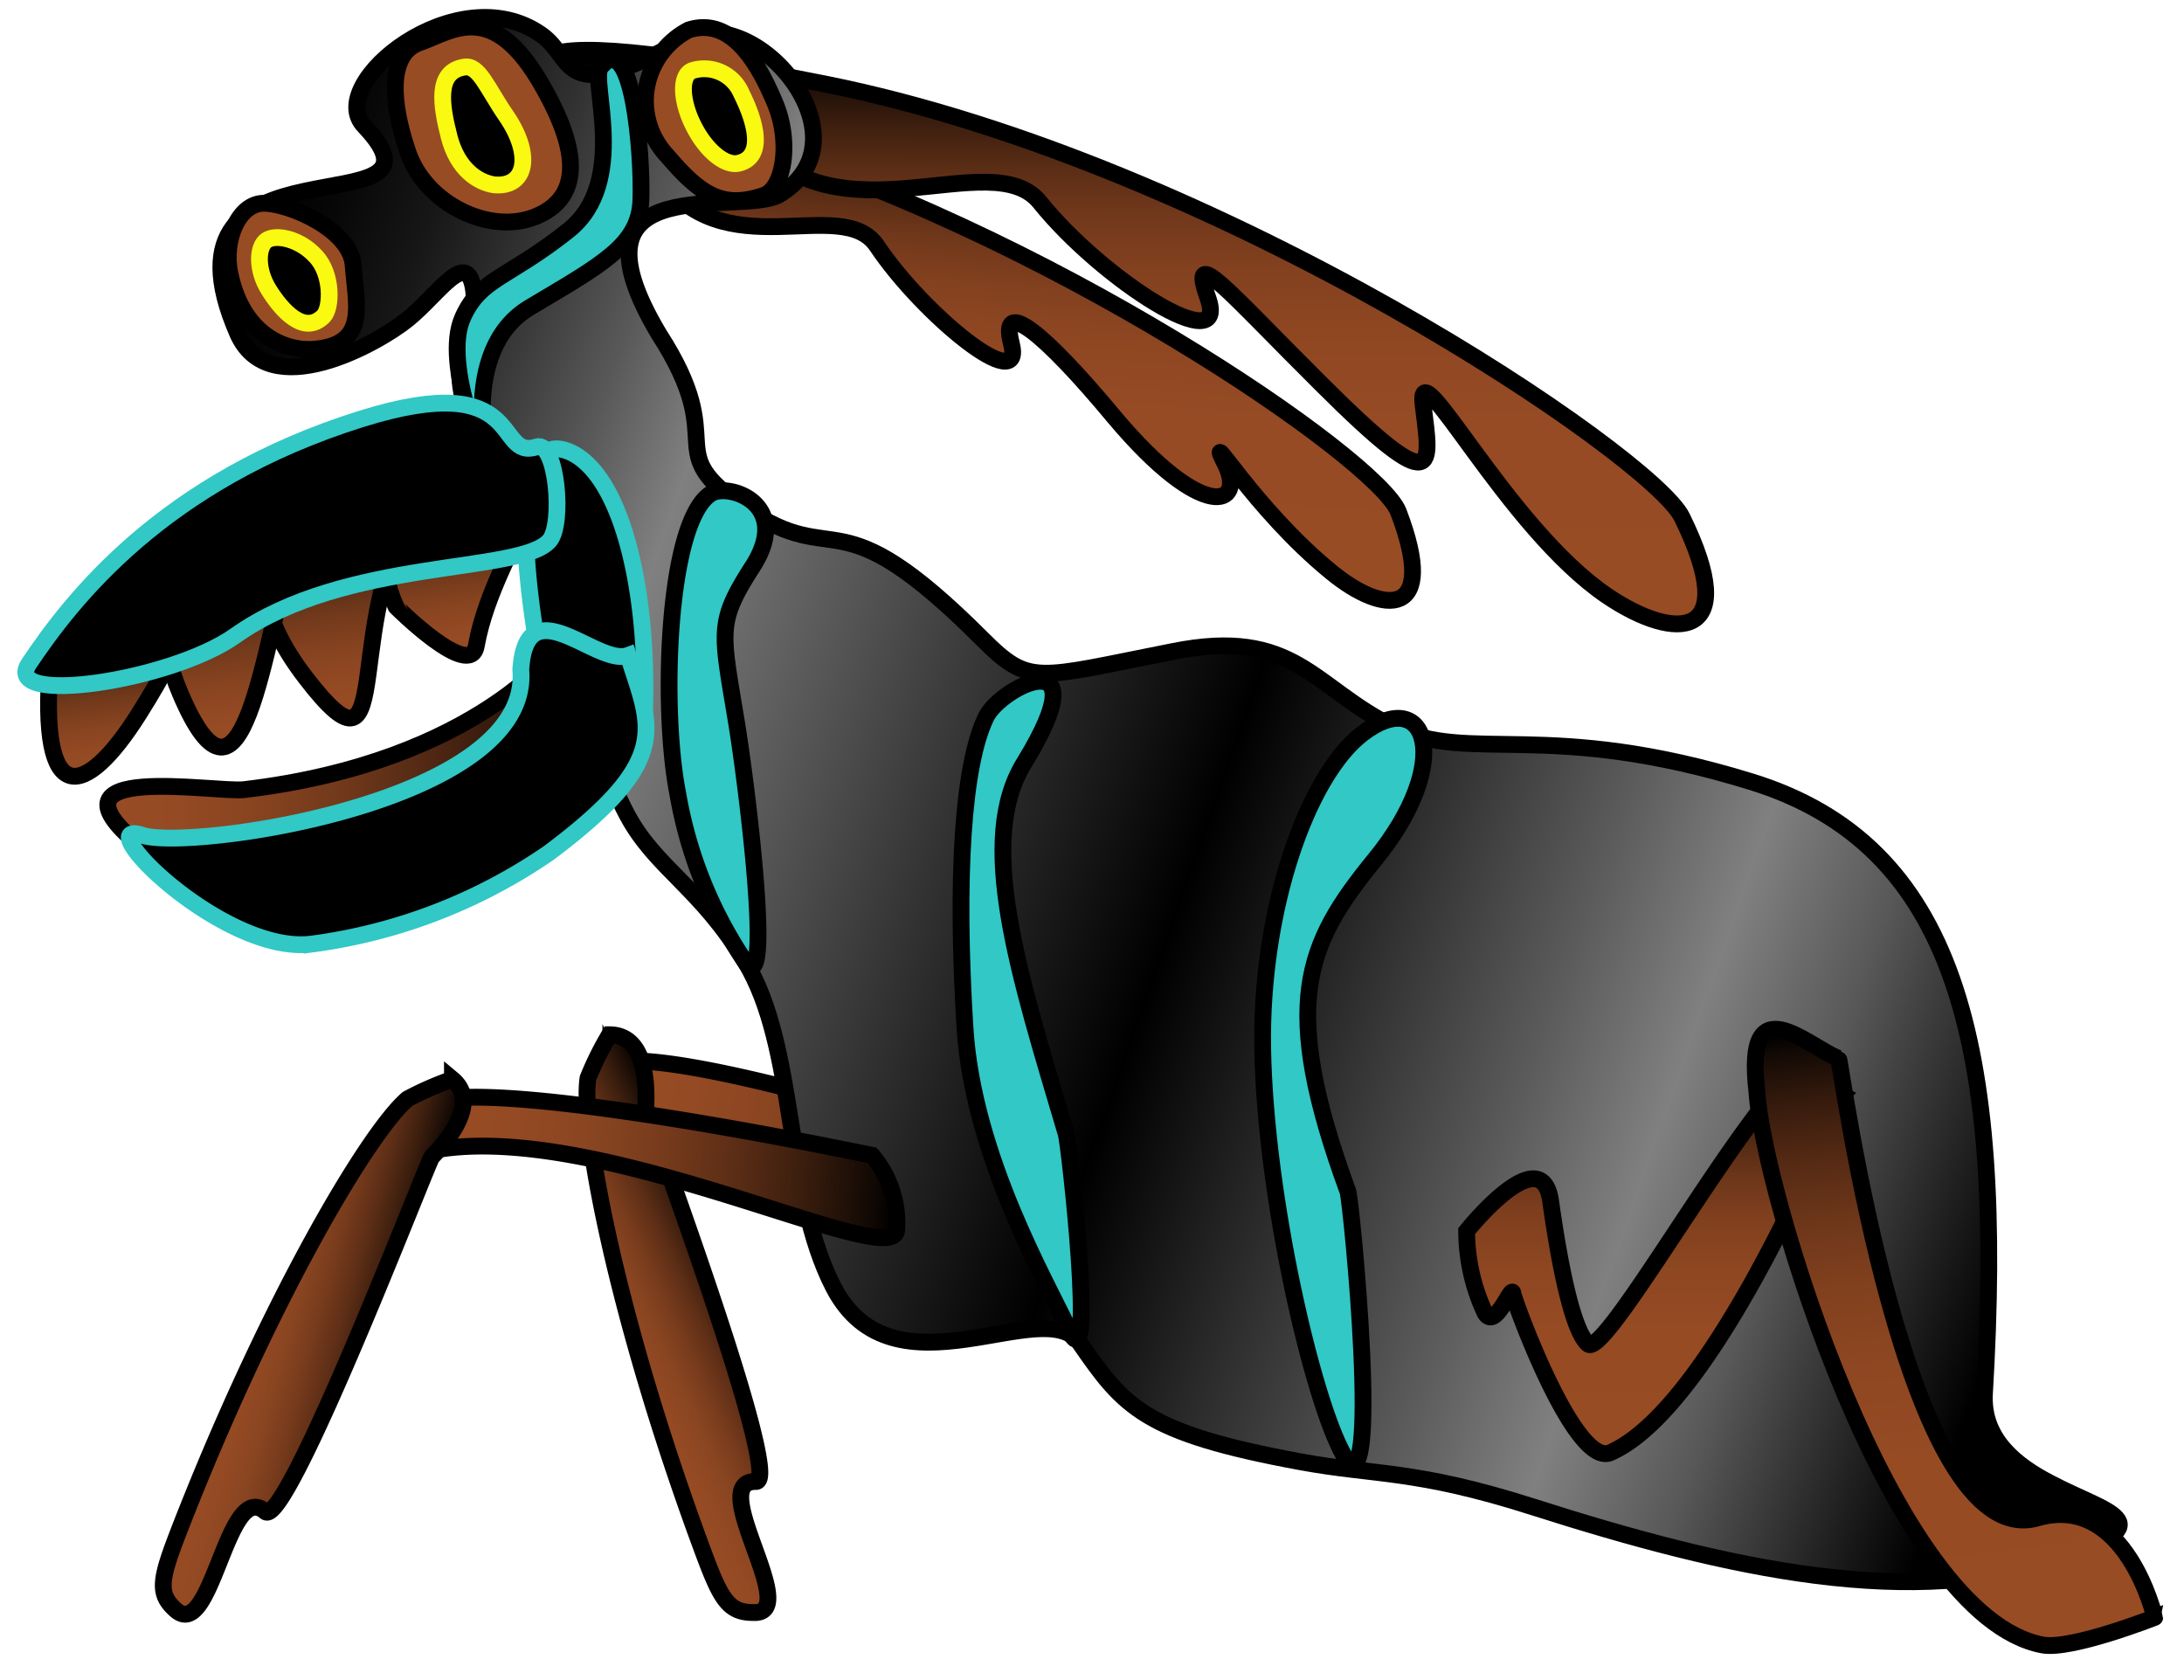 <svg xmlns="http://www.w3.org/2000/svg" xmlns:xlink="http://www.w3.org/1999/xlink" viewBox="0 0 130 100"><defs><style>.cls-1,.cls-11,.cls-12,.cls-13,.cls-14,.cls-15,.cls-16,.cls-17,.cls-18,.cls-2,.cls-3,.cls-4,.cls-5,.cls-6,.cls-7,.cls-8{stroke:#000;}.cls-1,.cls-10,.cls-11,.cls-12,.cls-13,.cls-14,.cls-15,.cls-16,.cls-17,.cls-18,.cls-2,.cls-3,.cls-4,.cls-5,.cls-6,.cls-7,.cls-8,.cls-9{stroke-miterlimit:10;}.cls-1{fill:url(#Безымянный_градиент_18);}.cls-2{fill:url(#Безымянный_градиент_18-2);}.cls-3{fill:url(#Безымянный_градиент_19);}.cls-4{fill:url(#Безымянный_градиент_19-2);}.cls-5{fill:url(#Безымянный_градиент_170);}.cls-6{fill:url(#Безымянный_градиент_20);}.cls-7{fill:#31c8c5;}.cls-8{fill:#984c24;}.cls-9{stroke:#f9f912;}.cls-10{stroke:#31c8c5;}.cls-11{fill:url(#Безымянный_градиент_20-2);}.cls-12{fill:url(#Безымянный_градиент_25);}.cls-13{fill:url(#Безымянный_градиент_25-2);}.cls-14{fill:url(#Безымянный_градиент_25-3);}.cls-15{fill:url(#Безымянный_градиент_25-4);}.cls-16{fill:url(#Безымянный_градиент_25-5);}.cls-17{fill:url(#Безымянный_градиент_18-3);}.cls-18{fill:url(#Безымянный_градиент_18-4);}</style><linearGradient id="Безымянный_градиент_18" x1="34.87" y1="54.68" x2="63.83" y2="54.68" gradientTransform="translate(8.4 8.12) rotate(7.45)" gradientUnits="userSpaceOnUse"><stop offset="0" stop-color="#984c24"/><stop offset="0.18" stop-color="#944a23"/><stop offset="0.34" stop-color="#894521"/><stop offset="0.49" stop-color="#773b1c"/><stop offset="0.64" stop-color="#5d2e16"/><stop offset="0.79" stop-color="#3b1e0e"/><stop offset="0.94" stop-color="#120904"/><stop offset="0.99"/></linearGradient><linearGradient id="Безымянный_градиент_18-2" x1="25.67" y1="128.35" x2="34.79" y2="128.35" gradientTransform="translate(-41.16 -24.62) rotate(-25)" xlink:href="#Безымянный_градиент_18"/><linearGradient id="Безымянный_градиент_19" x1="-16.62" y1="193.69" x2="-22" y2="166.41" gradientTransform="matrix(0.77, 0.24, -0.3, 0.9, 126.53, -137.05)" gradientUnits="userSpaceOnUse"><stop offset="0" stop-color="#984c24"/><stop offset="0.37" stop-color="#964b24"/><stop offset="0.52" stop-color="#8f4722"/><stop offset="0.63" stop-color="#83411f"/><stop offset="0.73" stop-color="#71381b"/><stop offset="0.81" stop-color="#5a2d15"/><stop offset="0.88" stop-color="#3e1f0f"/><stop offset="0.95" stop-color="#1d0f07"/><stop offset="0.99"/></linearGradient><linearGradient id="Безымянный_градиент_19-2" x1="76.64" y1="131.27" x2="70.75" y2="101.42" gradientTransform="matrix(0.96, 0.22, -0.27, 1.11, 27.32, -124.75)" xlink:href="#Безымянный_градиент_19"/><linearGradient id="Безымянный_градиент_170" x1="10.3" y1="27.46" x2="124.25" y2="67.63" gradientUnits="userSpaceOnUse"><stop offset="0"/><stop offset="0.03" stop-color="#060606"/><stop offset="0.08" stop-color="#171717"/><stop offset="0.13" stop-color="#333"/><stop offset="0.19" stop-color="#595959"/><stop offset="0.24" stop-color="gray"/><stop offset="0.42" stop-color="#323232"/><stop offset="0.54"/><stop offset="0.73" stop-color="#5b5b5b"/><stop offset="0.8" stop-color="gray"/><stop offset="0.87" stop-color="#585858"/><stop offset="0.99"/></linearGradient><linearGradient id="Безымянный_градиент_20" x1="98.47" y1="86.52" x2="98.47" y2="62.99" gradientUnits="userSpaceOnUse"><stop offset="0" stop-color="#984c24"/><stop offset="0.31" stop-color="#964b23"/><stop offset="0.46" stop-color="#8e4722"/><stop offset="0.59" stop-color="#81401e"/><stop offset="0.69" stop-color="#6e371a"/><stop offset="0.79" stop-color="#552a14"/><stop offset="0.88" stop-color="#371b0d"/><stop offset="0.96" stop-color="#130a05"/><stop offset="0.99"/></linearGradient><linearGradient id="Безымянный_градиент_20-2" x1="114.55" y1="127.3" x2="114.55" y2="88.91" gradientTransform="translate(-10.21 -14.58) rotate(-6.75)" xlink:href="#Безымянный_градиент_20"/><linearGradient id="Безымянный_градиент_25" x1="6.42" y1="46.17" x2="35.46" y2="46.17" gradientUnits="userSpaceOnUse"><stop offset="0" stop-color="#984c24"/><stop offset="0.15" stop-color="#944a23"/><stop offset="0.31" stop-color="#874320"/><stop offset="0.48" stop-color="#71391b"/><stop offset="0.65" stop-color="#532914"/><stop offset="0.83" stop-color="#2d160b"/><stop offset="0.99"/></linearGradient><linearGradient id="Безымянный_градиент_25-2" x1="3.92" y1="76.69" x2="3.92" y2="67.58" gradientTransform="translate(-6.22 -29.72) rotate(-7.59)" xlink:href="#Безымянный_градиент_25"/><linearGradient id="Безымянный_градиент_25-3" x1="18.49" y1="75.4" x2="18.49" y2="62.26" gradientTransform="translate(-6.22 -29.72) rotate(-7.59)" xlink:href="#Безымянный_градиент_25"/><linearGradient id="Безымянный_градиент_25-4" x1="11.11" y1="76.11" x2="11.11" y2="63.93" gradientTransform="translate(-6.22 -29.72) rotate(-7.59)" xlink:href="#Безымянный_градиент_25"/><linearGradient id="Безымянный_градиент_25-5" x1="24.98" y1="72.62" x2="24.98" y2="62.37" gradientTransform="translate(-6.22 -29.72) rotate(-7.59)" xlink:href="#Безымянный_градиент_25"/><linearGradient id="Безымянный_градиент_18-3" x1="25.14" y1="60.79" x2="53.31" y2="60.79" gradientTransform="translate(5.29 5.66) rotate(4.56)" xlink:href="#Безымянный_градиент_18"/><linearGradient id="Безымянный_градиент_18-4" x1="9.35" y1="54.78" x2="19.18" y2="54.78" gradientTransform="translate(19.27 23.51) rotate(15.28)" xlink:href="#Безымянный_градиент_18"/></defs><title>атака 2</title><g id="Слой_7" data-name="Слой 7"><path class="cls-1" d="M62.92,69.53s-22.07-7.44-26.56-6.26a15.5,15.5,0,0,1,1.34,5.28c10-1,25.95,7.86,26.44,5.53A6.14,6.14,0,0,0,62.92,69.53Z"/><path class="cls-2" d="M35,64.17c-.45,2.9,1.69,14.18,6.71,27.81,1.15,3.12,1.57,4,3.12,4,3,.17-2.88-7.86.17-7.8,1.71,0-6.72-22.38-6.56-22.31.09-1.83-.18-4.27-2.16-4.28A18.23,18.23,0,0,0,35,64.17Z"/><path class="cls-3" d="M30.7,7.53s-7-5.09,12.43.55c19,5.51,38.93,19.27,40.11,22.39,2.43,6.36-.86,6.16-4,3.58-4.63-3.78-7.6-9-6.32-6.45s-1.31,3.53-6.61-2.79c-4.16-5-6.83-7.17-6.11-4.37.83,3.28-5.28-1.74-8-5.8-2.1-3.14-9.24,1.49-13-4.27C36.28,5.91,32,10.76,30.7,7.53Z"/><path class="cls-4" d="M34,5.57S25,.17,49.11,5c23.62,4.72,49.2,22.16,51,25.77,3.63,7.37-.37,7.46-4.46,4.69-6-4.08-11.39-15-10.94-11.35s1,5.8-6.05-1.24c-5.57-5.53-7.94-8.44-6.77-5.16,1.37,3.84-6.32-1.09-10-5.68-2.89-3.54-12,2.62-17.21-3.89C40.59,3.08,35.9,9.3,34,5.57Z"/><path class="cls-5" d="M118.12,83c1.25-21-1.77-32.73-13.88-36.47S87.49,45.47,83,43.3c-4.88-2.37-5.9-6-13.24-4.51-8.11,1.6-8.46,2.06-11.28-.75-8.82-8.83-8.51-4-14.09-7.78-5.31-3.62-.8-3.62-5.17-10.38-6-10.06,4.94-6.95,7.19-8.31C51.84,8.28,45,.05,40.75,2.35c-7.51,4.1-6.46,1.16-8.54-.29C27.21-1.45,19.26,5,21.68,7.5c6.07,6.41-13-.18-7.54,12.34,1.85,4.22,8.27.66,10.12-.83s3.61-4.37,3.94-1.66c.27,2.31-3.6,4.77,3.28,13.87.23.3,3.32,12.58,5.86,17.3,1.69,3.15,4.37,4.32,7,8.69,3.14,5.14,2.32,13.7,5.28,19.42,3.57,6.87,12.54.25,14.66,3.32,2.62,3.78,3.8,5.34,13.15,7.06,4.44.82,6.81.45,13.78,2.67,11.76,3.76,22.75,6.17,31.67,3,6-2.1,2.54-2.62-.84-4.4C120,87.23,118,85.67,118.12,83Z"/><path class="cls-6" d="M109.65,65.18s-1.77-.91-1.29-2.1C106.15,61.57,95.72,81,94.53,80c-.84-.71-1.62-4.14-2.23-8.51-.54-3.81-5,1.79-5,1.79a11.59,11.59,0,0,0,1.08,4.84C89,79.26,90,76.36,90.06,77c0,.25,3.66,10.41,5.8,9.46C102.3,83.62,109.59,65.24,109.65,65.18Z"/><path class="cls-7" d="M58.7,42.67c-1.39,2.84-1.82,9.5-1.26,18.52.48,7.64,4.92,15.23,6.2,18,1.63,3.5,0-11.22-.18-11.71C60.62,57.91,58.06,50,61,45.35,65.53,37.92,59.58,40.87,58.7,42.67Z"/><path class="cls-7" d="M42.34,29.37c-2.64,1.6-3,12.78-2,17.85a25.7,25.7,0,0,0,4,10c1.77,2.59.06-10.89-.52-14.34-.88-5.35-1.17-5.82,1-9.19C47.16,30,43.39,28.73,42.34,29.37Z"/><path class="cls-7" d="M81.08,43.68c-3.24,2.5-6.07,10.4-5.92,18.76.16,8.94,3,20.93,4.8,24.13,2.35,4.08.48-15.09.27-15.66-4.08-11.14-2.52-14.7,1.59-19.73C86.6,45.35,84.94,40.71,81.08,43.68Z"/><path class="cls-7" d="M29.12,28s-1.91-7.12,2.41-9.7,6.53-3.71,6.62-6.41S37.66,1.65,35.75,4c-.64.79,1.71,6.84-1.92,9.72s-5.2,2.81-6.27,5.14C26.23,21.73,29.12,28,29.12,28Z"/><path class="cls-8" d="M45.46,11.63c1.17-.39,1.66-3.12.68-5.48C45.09,3.63,43.49,1,41,1.78A4.76,4.76,0,0,0,39.74,9.3C41.82,11.75,43.13,12.41,45.46,11.63Z"/><path class="cls-9" d="M44.13,5.56c.77,1.53,1.49,3.78-.18,4.16-.75.17-1.89-.69-2.66-2.21s-.81-3-.11-3.3A2.4,2.4,0,0,1,44.13,5.56Z"/><path class="cls-8" d="M31.91,12.88c-2.74,1.14-6.57-.74-7.62-3.8S23.1,3.18,25,2.53s4.3-2.66,7.29,2.59C33.89,7.92,35.22,11.5,31.91,12.88Z"/><path class="cls-9" d="M30.14,6.91C29,5.26,28.5,3.8,27.6,4c-1.65.28-1.36,2.23-.86,4.16S28.45,10.85,29.4,11C31.34,11.19,31.72,9.22,30.14,6.91Z"/><path class="cls-8" d="M15.71,12.1c1.51,0,5.15,1.57,5.31,3.68.17,2.34.92,4.69-2.24,5-1.49.17-4.27-.59-5.09-4.48C13.26,14.31,14.2,12.09,15.71,12.1Z"/><path class="cls-9" d="M18.8,15.26c1,1.06.94,3.07.46,3.56C18.09,20,16.75,18.45,16,17.25s-.69-2.57-.13-2.95S17.85,14.21,18.8,15.26Z"/><path class="cls-10" d="M38.36,42.57C38.63,35.1,37,28.37,34,26.94c-3.83-1.8-2.95,7.66-1.35,14.93a10.14,10.14,0,0,1,0,3c1.75-.29,3.5-.26,5.46-.48C38.07,44,38.35,42.93,38.36,42.57Z"/><path class="cls-11" d="M121.28,90.35C113.45,92.61,109.55,63,109.44,63c-1.83-.7-5.64-4.5-4.86,2,.33,5.69,7.94,31.21,17,32.91,1.7.32,6.68-1.64,6.68-1.64S126.54,88.84,121.28,90.35Z"/><path class="cls-12" d="M14.53,47c-1.73.2-12.25-1.69-6.32,3.24,5,4.19,10,3.89,13.2,3.54,21.35-2.35,12-15.44,12-15.44S28.59,45.34,14.53,47Z"/><path class="cls-10" d="M31,39.87c.68,7.9-19.64,10.77-22.51,9.85-3.38-1.09,4.79,7.16,10.08,6.47a32.33,32.33,0,0,0,14.11-5.43c7.52-5.63,6-7.54,4.71-11.75C35.55,39.7,31.32,34.79,31,39.87Z"/><path class="cls-13" d="M3,39.42c-.71,8.85,2.09,8.11,5.26,3.09s2.77-6,2.77-6S3.3,36.07,3,39.42Z"/><path class="cls-14" d="M25.44,29.49C19.89,35.83,24,47.9,18.18,40.32s.74-10.27.74-10.27S26.63,28.13,25.44,29.49Z"/><path class="cls-15" d="M17.43,32.46c-1.77,6-2.95,17.65-6.7,8.81-2.57-6.05.58-8.26.58-8.26S18,30.66,17.43,32.46Z"/><path class="cls-16" d="M28.35,38.44C29.53,31.91,35.73,27,26.28,29c-5.63,1.17-2.7,7.12-2.7,7.12S28,40.54,28.35,38.44Z"/><path class="cls-10" d="M31.94,26.6c-2.56.83-.55-4.75-10.42-1.67C9.69,28.63,4.26,35.72,1.73,39.49,0,42.06,10.19,40.54,14,37.84c6.58-4.67,17-3.66,18.71-5.66C33.57,31.18,33.13,26.21,31.94,26.6Z"/><path class="cls-17" d="M51.91,68.77s-21.75-4.59-26.17-3.2c.75,1.07.4,1.5.56,2.81,9.92-1.44,26.7,7.24,27.07,4.88A6.2,6.2,0,0,0,51.91,68.77Z"/><path class="cls-18" d="M24.26,65.41c-2.28,1.93-8.2,11.87-13.49,25.4-1.21,3.11-1.45,4-.33,5,2.18,2,3.06-7.79,5.35-5.84,1.28,1.1,9.84-21.27,9.92-21.11,1.29-1.34,2.72-3.37,1.22-4.62A18.63,18.63,0,0,0,24.26,65.41Z"/></g></svg>